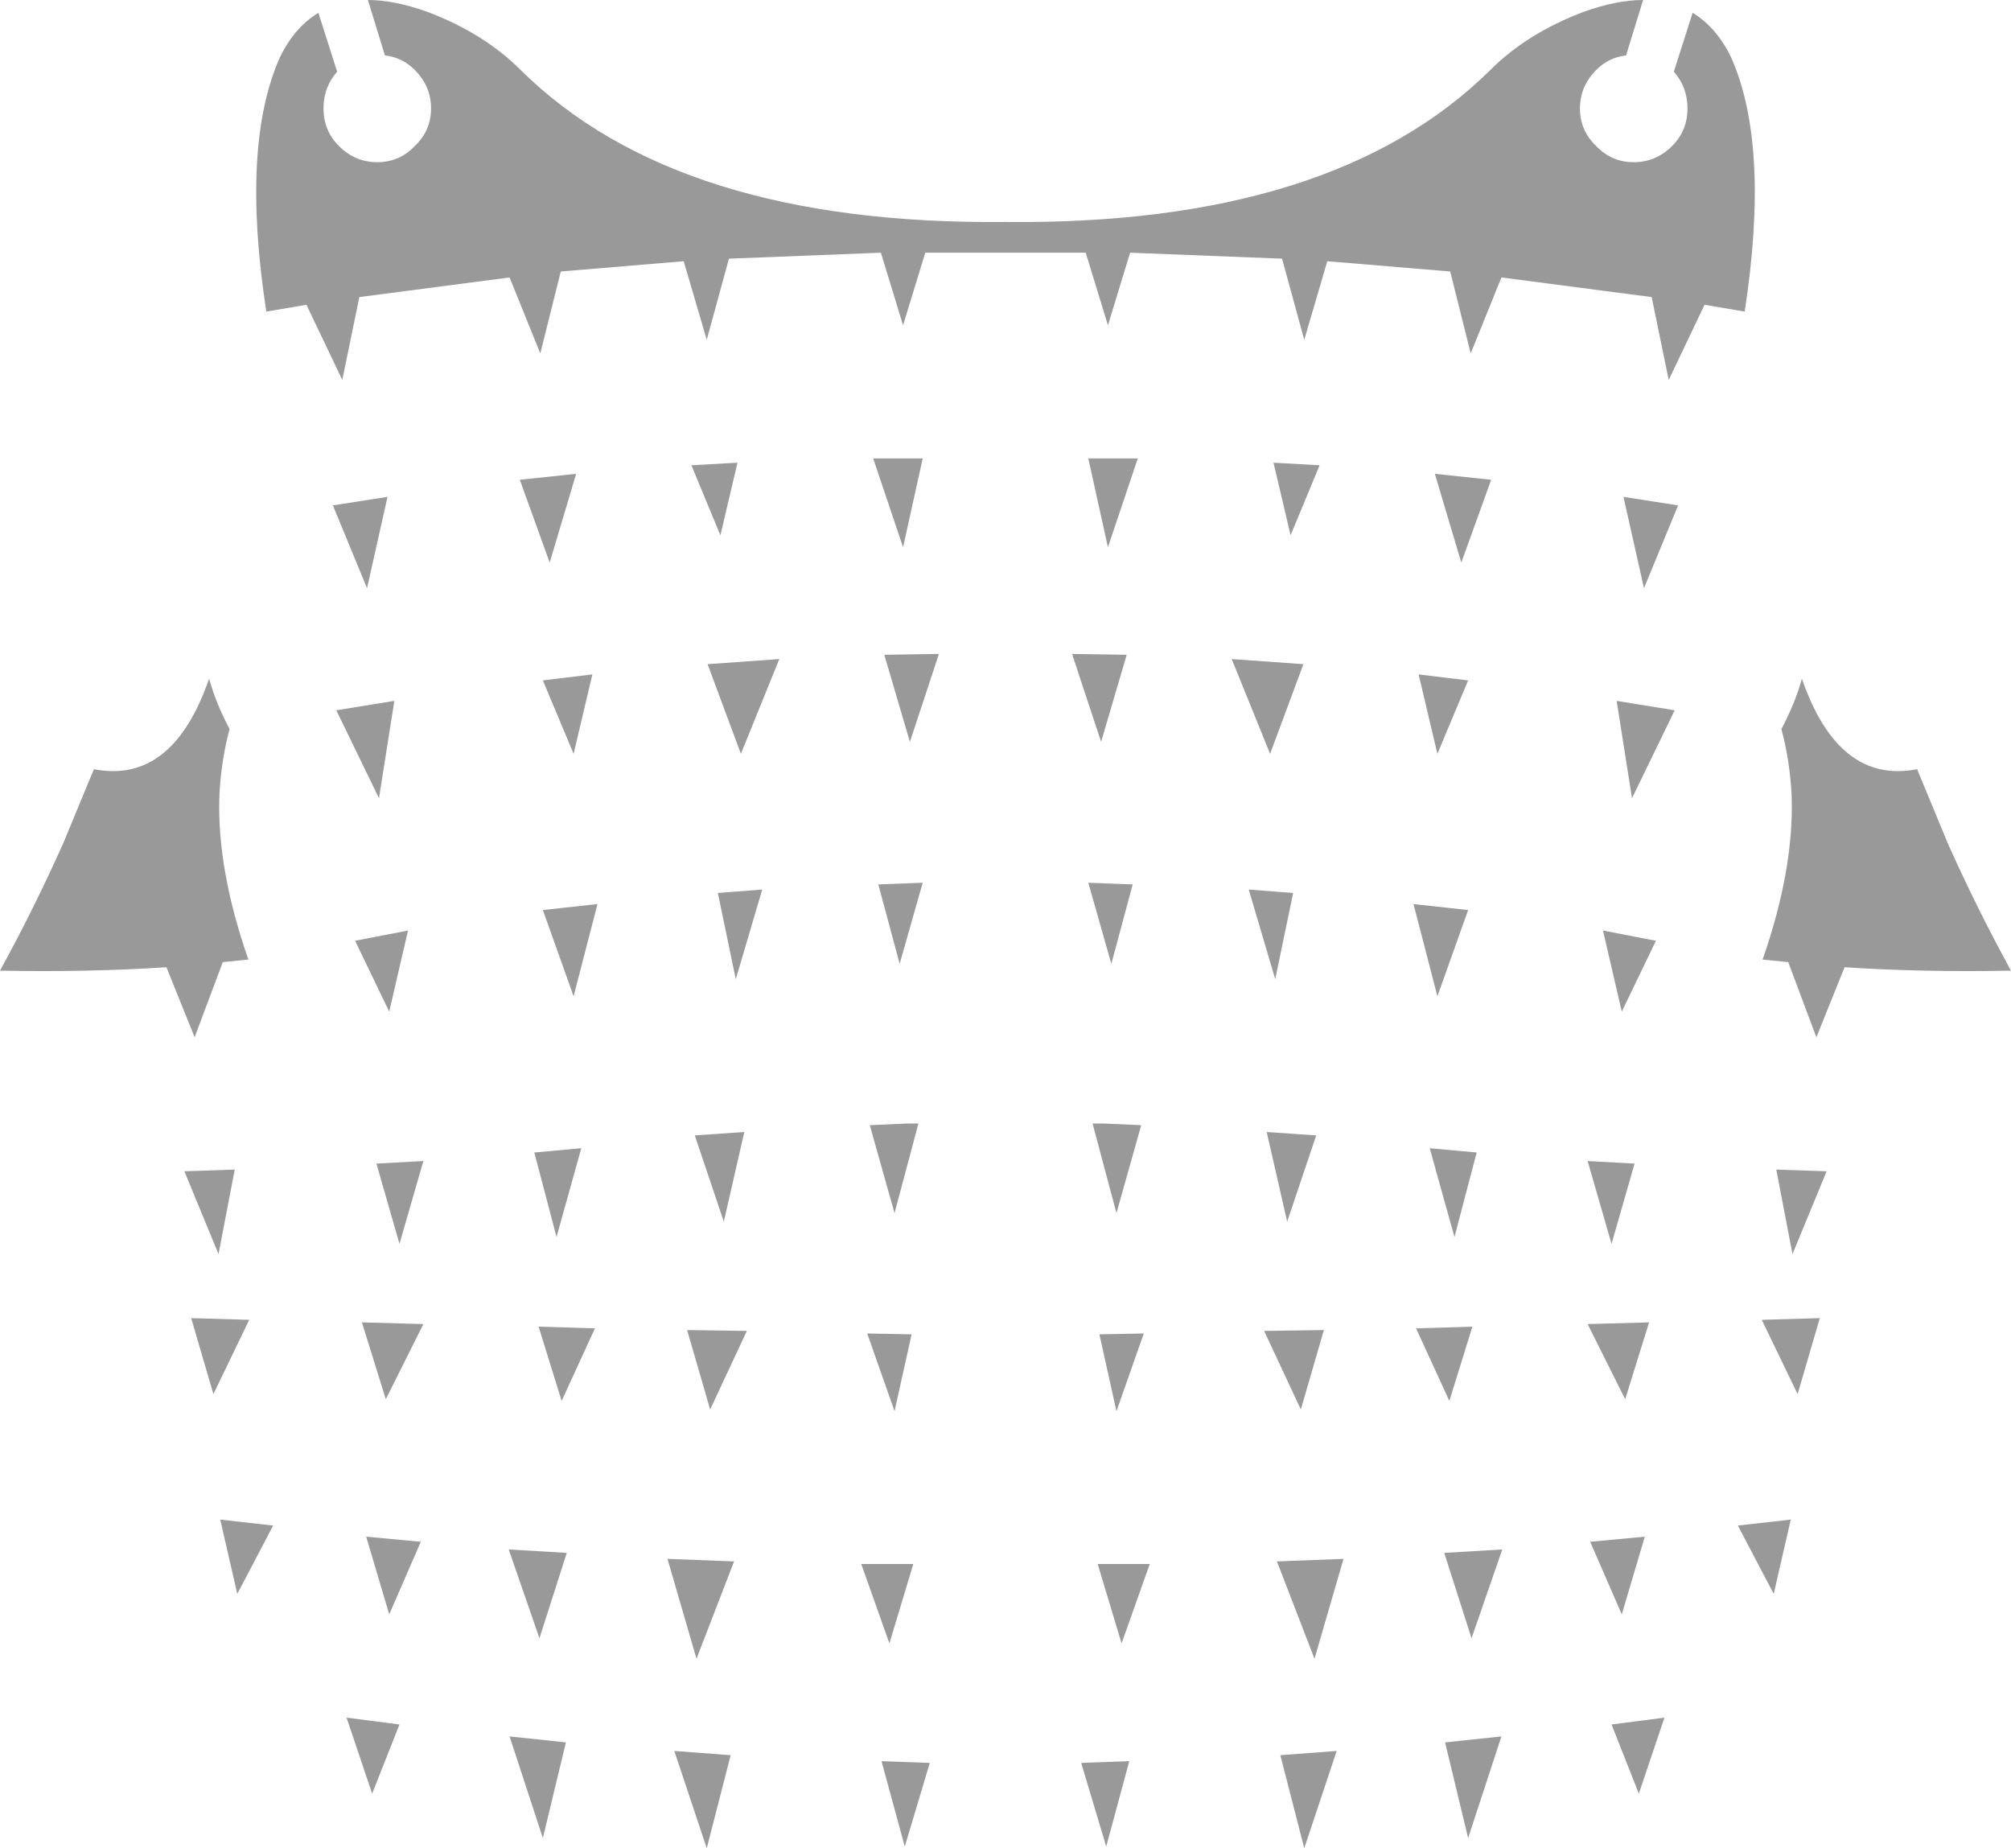 <?xml version="1.0" encoding="UTF-8" standalone="no"?>
<svg xmlns:xlink="http://www.w3.org/1999/xlink" height="108.25px" width="117.8px" xmlns="http://www.w3.org/2000/svg">
  <g transform="matrix(1.0, 0.0, 0.0, 1.0, 59.0, 96.35)">
    <path d="M45.95 -49.75 Q45.85 -51.8 45.35 -53.65 46.15 -55.15 46.55 -56.6 48.7 -50.4 53.3 -51.3 L55.1 -46.95 Q56.8 -43.15 58.8 -39.5 53.65 -39.4 49.05 -39.7 L47.4 -35.6 45.75 -40.0 44.25 -40.15 Q46.1 -45.45 45.95 -49.75 M43.2 -78.1 L40.85 -78.5 38.75 -74.1 37.75 -78.95 28.95 -80.1 27.15 -75.65 25.95 -80.45 18.75 -81.05 17.4 -76.45 16.1 -81.2 7.2 -81.55 5.9 -77.3 4.6 -81.55 -0.1 -81.55 -4.8 -81.55 -6.1 -77.3 -7.4 -81.55 -16.3 -81.2 -17.6 -76.45 -18.95 -81.05 -26.15 -80.45 -27.35 -75.65 -29.15 -80.1 -37.95 -78.95 -38.95 -74.1 -41.05 -78.5 -43.4 -78.1 Q-44.9 -87.85 -42.6 -93.0 -41.75 -94.75 -40.35 -95.6 L-39.25 -92.15 Q-40.05 -91.25 -40.05 -90.0 -40.05 -88.7 -39.15 -87.8 -38.2 -86.85 -36.9 -86.85 -35.6 -86.85 -34.7 -87.8 -33.75 -88.7 -33.75 -90.0 -33.75 -91.3 -34.7 -92.25 -35.45 -93.0 -36.45 -93.1 L-37.45 -96.35 Q-35.9 -96.35 -33.95 -95.65 -30.65 -94.4 -28.5 -92.25 -19.3 -83.15 -0.1 -83.35 19.1 -83.15 28.3 -92.25 30.45 -94.4 33.75 -95.65 35.7 -96.35 37.25 -96.35 L36.25 -93.1 Q35.25 -93.0 34.5 -92.25 33.55 -91.3 33.55 -90.0 33.55 -88.7 34.5 -87.8 35.4 -86.85 36.7 -86.85 38.0 -86.85 38.95 -87.8 39.85 -88.7 39.85 -90.0 39.85 -91.25 39.05 -92.15 L40.15 -95.6 Q41.55 -94.75 42.4 -93.0 44.7 -87.85 43.2 -78.1 M18.3 -69.1 L16.6 -65.0 15.6 -69.25 18.3 -69.1 M4.75 -69.5 L7.65 -69.5 5.9 -64.3 4.75 -69.5 M3.8 -58.05 L7.0 -58.0 5.5 -52.9 3.8 -58.05 M37.3 -61.9 L36.1 -67.25 39.3 -66.75 37.3 -61.9 M13.15 -57.75 L17.35 -57.45 15.4 -52.2 13.15 -57.75 M28.35 -68.25 L26.6 -63.4 25.05 -68.6 28.35 -68.25 M35.7 -55.3 L39.1 -54.75 36.6 -49.6 35.7 -55.3 M25.2 -52.2 L24.1 -56.85 27.0 -56.5 25.2 -52.2 M38.0 -41.25 L36.0 -37.1 34.9 -41.85 38.0 -41.25 M25.2 -38.0 L23.8 -43.4 27.0 -43.05 25.2 -38.0 M34.0 -28.35 L36.75 -28.2 35.4 -23.5 34.0 -28.35 M27.5 -28.85 L26.2 -23.9 24.75 -29.1 27.5 -28.85 M15.7 -39.0 L14.15 -44.25 16.75 -44.05 15.7 -39.0 M16.4 -24.8 L15.2 -30.05 18.1 -29.85 16.4 -24.8 M7.85 -30.45 L6.4 -25.3 5.0 -30.55 5.6 -30.55 7.85 -30.45 M7.35 -44.55 L6.1 -39.9 4.75 -44.65 7.35 -44.55 M15.05 -18.4 L18.55 -18.45 17.2 -13.8 15.05 -18.4 M6.4 -13.7 L5.4 -18.2 8.0 -18.25 6.4 -13.7 M6.7 -0.1 L5.3 -4.75 8.35 -4.75 6.7 -0.1 M19.7 -5.05 L18.0 0.8 15.8 -4.9 19.7 -5.05 M36.2 -14.4 L34.0 -18.8 37.6 -18.9 36.2 -14.4 M27.25 -18.65 L25.9 -14.3 23.95 -18.55 27.25 -18.65 M29.0 -5.6 L27.2 -0.4 25.6 -5.4 29.0 -5.6 M34.15 -6.05 L37.35 -6.35 36.0 -1.8 34.15 -6.05 M48.0 -27.75 L46.0 -22.9 45.05 -27.85 48.0 -27.75 M44.2 -19.05 L47.6 -19.15 46.3 -14.7 44.2 -19.05 M45.9 -7.35 L44.9 -3.0 42.8 -7.0 45.9 -7.35 M35.4 4.65 L38.5 4.25 37.0 8.7 35.4 4.65 M28.95 5.35 L27.0 11.3 25.65 5.7 28.95 5.35 M16.0 6.45 L19.3 6.2 17.4 11.9 16.0 6.45 M5.8 11.8 L4.35 6.95 4.35 6.9 7.15 6.8 5.8 11.8 M-25.25 -68.6 L-26.8 -63.4 -28.55 -68.25 -25.25 -68.6 M-36.3 -67.25 L-37.5 -61.9 -39.5 -66.75 -36.3 -67.25 M-36.8 -49.6 L-39.3 -54.75 -35.9 -55.3 -36.8 -49.6 M-24.3 -56.85 L-25.4 -52.2 -27.2 -56.5 -24.3 -56.85 M-7.85 -69.5 L-4.95 -69.5 -6.1 -64.3 -7.85 -69.5 M-15.8 -69.25 L-16.8 -65.0 -18.5 -69.1 -15.8 -69.25 M-15.6 -52.2 L-17.55 -57.45 -13.35 -57.75 -15.6 -52.2 M-4.0 -58.05 L-5.7 -52.9 -7.2 -58.0 -4.0 -58.05 M-45.55 -53.65 Q-46.05 -51.8 -46.15 -49.75 -46.3 -45.45 -44.45 -40.15 L-45.95 -40.0 -47.6 -35.6 -49.25 -39.7 Q-53.85 -39.4 -59.0 -39.5 -57.0 -43.15 -55.3 -46.95 L-53.5 -51.3 Q-48.9 -50.4 -46.75 -56.6 -46.35 -55.15 -45.55 -53.65 M-45.25 -27.85 L-46.2 -22.9 -48.2 -27.75 -45.25 -27.85 M-46.5 -14.7 L-47.8 -19.15 -44.4 -19.05 -46.5 -14.7 M-43.0 -7.0 L-45.1 -3.0 -46.1 -7.35 -43.0 -7.0 M-6.3 -39.9 L-7.55 -44.55 -4.95 -44.65 -6.3 -39.9 M-15.9 -39.0 L-16.95 -44.05 -14.35 -44.25 -15.9 -39.0 M-15.4 -30.05 L-16.6 -24.8 -18.3 -29.85 -15.4 -30.05 M-8.05 -30.45 L-5.8 -30.55 -5.2 -30.55 -6.6 -25.3 -8.05 -30.45 M-34.2 -28.35 L-35.6 -23.5 -36.95 -28.2 -34.2 -28.35 M-27.2 -43.05 L-24.0 -43.4 -25.4 -38.0 -27.2 -43.05 M-38.2 -41.25 L-35.1 -41.85 -36.2 -37.1 -38.2 -41.25 M-24.95 -29.1 L-26.4 -23.9 -27.7 -28.85 -24.95 -29.1 M-24.15 -18.55 L-26.1 -14.3 -27.45 -18.65 -24.15 -18.55 M-37.8 -18.9 L-34.2 -18.8 -36.4 -14.4 -37.8 -18.9 M-34.35 -6.05 L-36.2 -1.8 -37.55 -6.35 -34.35 -6.05 M-29.2 -5.6 L-25.8 -5.4 -27.4 -0.4 -29.2 -5.6 M-5.6 -18.2 L-6.6 -13.7 -8.2 -18.25 -5.6 -18.2 M-17.4 -13.8 L-18.75 -18.45 -15.25 -18.4 -17.4 -13.8 M-16.0 -4.9 L-18.2 0.8 -19.9 -5.05 -16.0 -4.9 M-7.95 -4.75 L-6.3 -4.75 -5.5 -4.75 -6.9 -0.1 -8.55 -4.75 -7.95 -4.75 M-7.35 6.8 L-4.55 6.9 -4.55 6.95 -6.0 11.8 -7.35 6.85 -7.35 6.8 M-17.6 11.9 L-19.5 6.2 -16.2 6.45 -17.6 11.9 M-25.85 5.7 L-27.2 11.3 -29.15 5.35 -25.85 5.7 M-37.2 8.7 L-38.7 4.25 -35.6 4.65 -37.2 8.7" fill="#000000" fill-opacity="0.4" fill-rule="evenodd" stroke="none"/>
  </g>
</svg>
